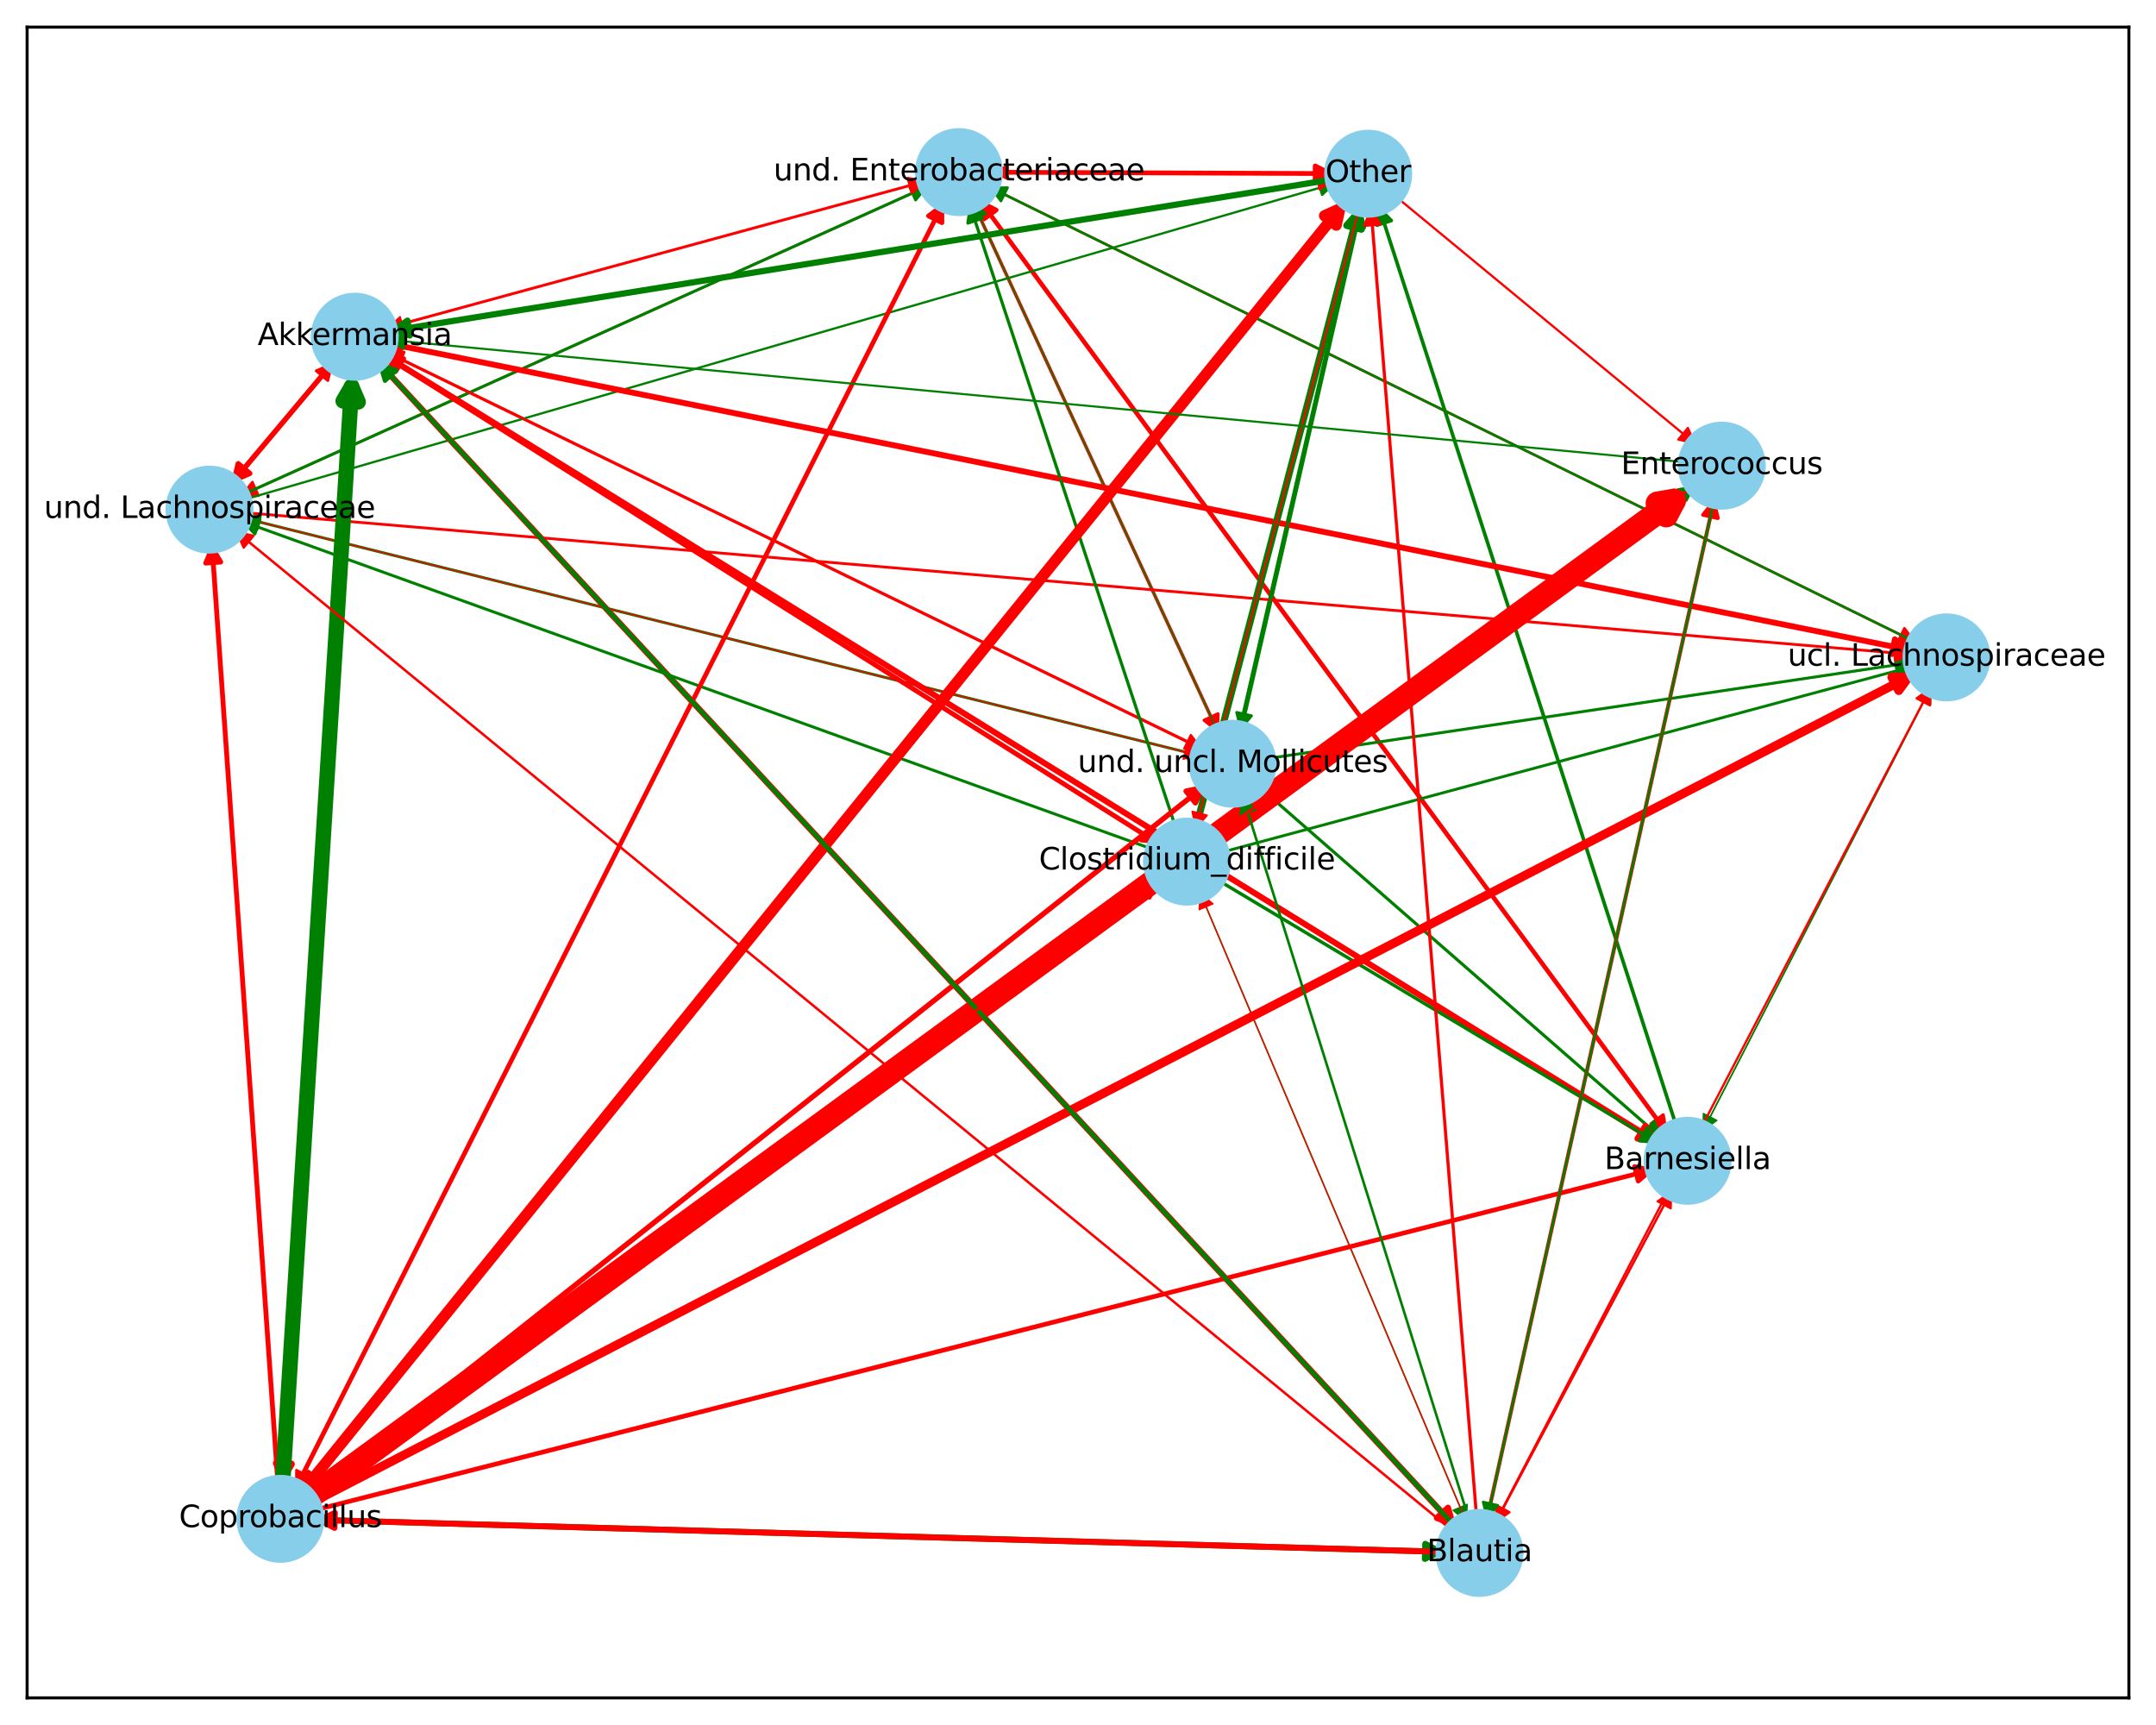 <?xml version="1.0" encoding="utf-8" standalone="no"?>
<!DOCTYPE svg PUBLIC "-//W3C//DTD SVG 1.1//EN"
  "http://www.w3.org/Graphics/SVG/1.1/DTD/svg11.dtd">
<svg xmlns:xlink="http://www.w3.org/1999/xlink" width="572.4pt" height="457.92pt" viewBox="0 0 572.4 457.92" xmlns="http://www.w3.org/2000/svg" version="1.1">
 <defs>
  <style type="text/css">*{stroke-linejoin: round; stroke-linecap: butt}</style>
 </defs>
 <g id="figure_1">
  <g id="patch_1">
   <path d="M 0 457.92 
L 572.4 457.92 
L 572.4 0 
L 0 0 
z
" style="fill: #ffffff"/>
  </g>
  <g id="axes_1">
   <g id="patch_2">
    <path d="M 7.2 450.72 
L 565.2 450.72 
L 565.2 7.2 
L 7.2 7.2 
z
" style="fill: #ffffff"/>
   </g>
   <g id="patch_3">
    <path d="M 442.897 301.171 
Q 351.318 176.916 260.528 53.731 
" clip-path="url(#pc7bdd20692)" style="fill: none; stroke: #ff0000; stroke-width: 1.188; stroke-linecap: round"/>
    <path d="M 261.291 58.137 
L 260.528 53.731 
L 264.511 55.764 
z
" clip-path="url(#pc7bdd20692)" style="fill: #ff0000; stroke: #ff0000; stroke-width: 1.188; stroke-linecap: round"/>
   </g>
   <g id="patch_4">
    <path d="M 443.974 315.796 
Q 420.409 360.19 397.142 404.024 
" clip-path="url(#pc7bdd20692)" style="fill: none; stroke: #ff0000; stroke-width: 0.567; stroke-linecap: round"/>
    <path d="M 400.784 401.428 
L 397.142 404.024 
L 397.251 399.553 
z
" clip-path="url(#pc7bdd20692)" style="fill: #ff0000; stroke: #ff0000; stroke-width: 0.567; stroke-linecap: round"/>
   </g>
   <g id="patch_5">
    <path d="M 441.508 302.447 
Q 387.648 255.442 334.249 208.839 
" clip-path="url(#pc7bdd20692)" style="fill: none; stroke: #ff0000; stroke-width: 0.548; stroke-linecap: round"/>
    <path d="M 335.947 212.976 
L 334.249 208.839 
L 338.577 209.962 
z
" clip-path="url(#pc7bdd20692)" style="fill: #ff0000; stroke: #ff0000; stroke-width: 0.548; stroke-linecap: round"/>
   </g>
   <g id="patch_6">
    <path d="M 440.668 303.589 
Q 271.107 198.765 102.032 94.241 
" clip-path="url(#pc7bdd20692)" style="fill: none; stroke: #ff0000; stroke-width: 0.511; stroke-linecap: round"/>
    <path d="M 104.382 98.046 
L 102.032 94.241 
L 106.486 94.644 
z
" clip-path="url(#pc7bdd20692)" style="fill: #ff0000; stroke: #ff0000; stroke-width: 0.511; stroke-linecap: round"/>
   </g>
   <g id="patch_7">
    <path d="M 451.998 300.44 
Q 482.408 241.322 512.63 182.571 
" clip-path="url(#pc7bdd20692)" style="fill: none; stroke: #008000; stroke-width: 0.369; stroke-linecap: round"/>
    <path d="M 509.022 185.213 
L 512.63 182.571 
L 512.579 187.043 
z
" clip-path="url(#pc7bdd20692)" style="fill: #008000; stroke: #008000; stroke-width: 0.369; stroke-linecap: round"/>
   </g>
   <g id="patch_8">
    <path d="M 445.369 299.903 
Q 405.637 177.127 366.233 55.362 
" clip-path="url(#pc7bdd20692)" style="fill: none; stroke: #008000; stroke-width: 0.95; stroke-linecap: round"/>
    <path d="M 365.562 59.783 
L 366.233 55.362 
L 369.367 58.552 
z
" clip-path="url(#pc7bdd20692)" style="fill: #008000; stroke: #008000; stroke-width: 0.95; stroke-linecap: round"/>
   </g>
   <g id="patch_9">
    <path d="M 259.738 52.66 
Q 351.317 176.914 442.314 300.381 
" clip-path="url(#pc7bdd20692)" style="fill: none; stroke: #ff0000; stroke-width: 0.876; stroke-linecap: round"/>
    <path d="M 441.551 295.975 
L 442.314 300.381 
L 438.331 298.348 
z
" clip-path="url(#pc7bdd20692)" style="fill: #ff0000; stroke: #ff0000; stroke-width: 0.876; stroke-linecap: round"/>
   </g>
   <g id="patch_10">
    <path d="M 258.235 53.545 
Q 290.931 124.214 323.213 193.987 
" clip-path="url(#pc7bdd20692)" style="fill: none; stroke: #ff0000; stroke-width: 0.882; stroke-linecap: round"/>
    <path d="M 323.348 189.517 
L 323.213 193.987 
L 319.718 191.197 
z
" clip-path="url(#pc7bdd20692)" style="fill: #ff0000; stroke: #ff0000; stroke-width: 0.882; stroke-linecap: round"/>
   </g>
   <g id="patch_11">
    <path d="M 246.703 49.243 
Q 155.111 90.487 64.185 131.431 
" clip-path="url(#pc7bdd20692)" style="fill: none; stroke: #ff0000; stroke-width: 0.653; stroke-linecap: round"/>
    <path d="M 68.654 131.613 
L 64.185 131.431 
L 67.012 127.965 
z
" clip-path="url(#pc7bdd20692)" style="fill: #ff0000; stroke: #ff0000; stroke-width: 0.653; stroke-linecap: round"/>
   </g>
   <g id="patch_12">
    <path d="M 246.245 47.963 
Q 174.391 67.536 102.903 87.01 
" clip-path="url(#pc7bdd20692)" style="fill: none; stroke: #ff0000; stroke-width: 0.34; stroke-linecap: round"/>
    <path d="M 107.288 87.888 
L 102.903 87.01 
L 106.237 84.029 
z
" clip-path="url(#pc7bdd20692)" style="fill: #ff0000; stroke: #ff0000; stroke-width: 0.34; stroke-linecap: round"/>
   </g>
   <g id="patch_13">
    <path d="M 262.373 49.506 
Q 385.688 110.096 508.314 170.347 
" clip-path="url(#pc7bdd20692)" style="fill: none; stroke: #ff0000; stroke-width: 0.686; stroke-linecap: round"/>
    <path d="M 505.606 166.788 
L 508.314 170.347 
L 503.842 170.378 
z
" clip-path="url(#pc7bdd20692)" style="fill: #ff0000; stroke: #ff0000; stroke-width: 0.686; stroke-linecap: round"/>
   </g>
   <g id="patch_14">
    <path d="M 250.703 53.42 
Q 164.525 224.436 78.697 394.756 
" clip-path="url(#pc7bdd20692)" style="fill: none; stroke: #ff0000; stroke-width: 0.697; stroke-linecap: round"/>
    <path d="M 82.283 392.084 
L 78.697 394.756 
L 78.711 390.284 
z
" clip-path="url(#pc7bdd20692)" style="fill: #ff0000; stroke: #ff0000; stroke-width: 0.697; stroke-linecap: round"/>
   </g>
   <g id="patch_15">
    <path d="M 263.263 45.721 
Q 308.921 45.901 353.171 46.075 
" clip-path="url(#pc7bdd20692)" style="fill: none; stroke: #ff0000; stroke-width: 1.259; stroke-linecap: round"/>
    <path d="M 349.179 44.059 
L 353.171 46.075 
L 349.163 48.059 
z
" clip-path="url(#pc7bdd20692)" style="fill: #ff0000; stroke: #ff0000; stroke-width: 1.259; stroke-linecap: round"/>
   </g>
   <g id="patch_16">
    <path d="M 323.629 194.885 
Q 290.933 124.217 258.419 53.943 
" clip-path="url(#pc7bdd20692)" style="fill: none; stroke: #008000; stroke-width: 0.389; stroke-linecap: round"/>
    <path d="M 258.284 58.414 
L 258.419 53.943 
L 261.914 56.734 
z
" clip-path="url(#pc7bdd20692)" style="fill: #008000; stroke: #008000; stroke-width: 0.389; stroke-linecap: round"/>
   </g>
   <g id="patch_17">
    <path d="M 333.791 208.44 
Q 387.652 255.445 440.822 301.848 
" clip-path="url(#pc7bdd20692)" style="fill: none; stroke: #008000; stroke-width: 0.819; stroke-linecap: round"/>
    <path d="M 439.123 297.711 
L 440.822 301.848 
L 436.493 300.725 
z
" clip-path="url(#pc7bdd20692)" style="fill: #008000; stroke: #008000; stroke-width: 0.819; stroke-linecap: round"/>
   </g>
   <g id="patch_18">
    <path d="M 318.862 200.657 
Q 191.445 169.016 64.847 137.579 
" clip-path="url(#pc7bdd20692)" style="fill: none; stroke: #008000; stroke-width: 0.755; stroke-linecap: round"/>
    <path d="M 68.247 140.484 
L 64.847 137.579 
L 69.211 136.602 
z
" clip-path="url(#pc7bdd20692)" style="fill: #008000; stroke: #008000; stroke-width: 0.755; stroke-linecap: round"/>
   </g>
   <g id="patch_19">
    <path d="M 319.479 198.957 
Q 210.722 146.065 102.781 93.57 
" clip-path="url(#pc7bdd20692)" style="fill: none; stroke: #ff0000; stroke-width: 0.811; stroke-linecap: round"/>
    <path d="M 105.503 97.118 
L 102.781 93.57 
L 107.253 93.521 
z
" clip-path="url(#pc7bdd20692)" style="fill: #ff0000; stroke: #ff0000; stroke-width: 0.811; stroke-linecap: round"/>
   </g>
   <g id="patch_20">
    <path d="M 335.832 201.467 
Q 422.022 188.625 507.364 175.909 
" clip-path="url(#pc7bdd20692)" style="fill: none; stroke: #008000; stroke-width: 0.766; stroke-linecap: round"/>
    <path d="M 503.113 174.52 
L 507.364 175.909 
L 503.703 178.476 
z
" clip-path="url(#pc7bdd20692)" style="fill: #008000; stroke: #008000; stroke-width: 0.766; stroke-linecap: round"/>
   </g>
   <g id="patch_21">
    <path d="M 320.479 208.124 
Q 200.855 302.967 81.646 397.481 
" clip-path="url(#pc7bdd20692)" style="fill: none; stroke: #008000; stroke-width: 0.474; stroke-linecap: round"/>
    <path d="M 86.023 396.563 
L 81.646 397.481 
L 83.538 393.429 
z
" clip-path="url(#pc7bdd20692)" style="fill: #008000; stroke: #008000; stroke-width: 0.474; stroke-linecap: round"/>
   </g>
   <g id="patch_22">
    <path d="M 329.202 194.307 
Q 345.251 124.432 360.974 55.982 
" clip-path="url(#pc7bdd20692)" style="fill: none; stroke: #008000; stroke-width: 1.307; stroke-linecap: round"/>
    <path d="M 358.129 59.433 
L 360.974 55.982 
L 362.028 60.328 
z
" clip-path="url(#pc7bdd20692)" style="fill: #008000; stroke: #008000; stroke-width: 1.307; stroke-linecap: round"/>
   </g>
   <g id="patch_23">
    <path d="M 63.519 131.732 
Q 155.11 90.488 245.91 49.6 
" clip-path="url(#pc7bdd20692)" style="fill: none; stroke: #008000; stroke-width: 0.776; stroke-linecap: round"/>
    <path d="M 241.442 49.419 
L 245.91 49.6 
L 243.084 53.066 
z
" clip-path="url(#pc7bdd20692)" style="fill: #008000; stroke: #008000; stroke-width: 0.776; stroke-linecap: round"/>
   </g>
   <g id="patch_24">
    <path d="M 64.023 137.374 
Q 191.44 169.015 318.473 200.56 
" clip-path="url(#pc7bdd20692)" style="fill: none; stroke: #ff0000; stroke-width: 0.354; stroke-linecap: round"/>
    <path d="M 315.073 197.655 
L 318.473 200.56 
L 314.109 201.537 
z
" clip-path="url(#pc7bdd20692)" style="fill: #ff0000; stroke: #ff0000; stroke-width: 0.354; stroke-linecap: round"/>
   </g>
   <g id="patch_25">
    <path d="M 61.192 128.656 
Q 74.9 112.338 88.066 96.664 
" clip-path="url(#pc7bdd20692)" style="fill: none; stroke: #ff0000; stroke-width: 0.754; stroke-linecap: round"/>
    <path d="M 83.961 98.44 
L 88.066 96.664 
L 87.024 101.013 
z
" clip-path="url(#pc7bdd20692)" style="fill: #ff0000; stroke: #ff0000; stroke-width: 0.754; stroke-linecap: round"/>
   </g>
   <g id="patch_26">
    <path d="M 64.252 136.022 
Q 286.201 154.897 507.339 173.703 
" clip-path="url(#pc7bdd20692)" style="fill: none; stroke: #ff0000; stroke-width: 0.729; stroke-linecap: round"/>
    <path d="M 503.523 171.371 
L 507.339 173.703 
L 503.184 175.357 
z
" clip-path="url(#pc7bdd20692)" style="fill: #ff0000; stroke: #ff0000; stroke-width: 0.729; stroke-linecap: round"/>
   </g>
   <g id="patch_27">
    <path d="M 63.944 132.875 
Q 209.434 90.7 354.287 48.71 
" clip-path="url(#pc7bdd20692)" style="fill: none; stroke: #008000; stroke-width: 0.593; stroke-linecap: round"/>
    <path d="M 349.889 47.902 
L 354.287 48.71 
L 351.002 51.744 
z
" clip-path="url(#pc7bdd20692)" style="fill: #008000; stroke: #008000; stroke-width: 0.593; stroke-linecap: round"/>
   </g>
   <g id="patch_28">
    <path d="M 102.533 87.111 
Q 174.387 67.537 245.437 48.183 
" clip-path="url(#pc7bdd20692)" style="fill: none; stroke: #ff0000; stroke-width: 0.746; stroke-linecap: round"/>
    <path d="M 241.052 47.305 
L 245.437 48.183 
L 242.103 51.164 
z
" clip-path="url(#pc7bdd20692)" style="fill: #ff0000; stroke: #ff0000; stroke-width: 0.746; stroke-linecap: round"/>
   </g>
   <g id="patch_29">
    <path d="M 100.059 95.744 
Q 243.482 250.809 385.672 404.542 
" clip-path="url(#pc7bdd20692)" style="fill: none; stroke: #ff0000; stroke-width: 1.624; stroke-linecap: round"/>
    <path d="M 384.424 400.248 
L 385.672 404.542 
L 381.487 402.964 
z
" clip-path="url(#pc7bdd20692)" style="fill: #ff0000; stroke: #ff0000; stroke-width: 1.624; stroke-linecap: round"/>
   </g>
   <g id="patch_30">
    <path d="M 101.546 93.941 
Q 271.107 198.765 439.174 302.666 
" clip-path="url(#pc7bdd20692)" style="fill: none; stroke: #ff0000; stroke-width: 1.571; stroke-linecap: round"/>
    <path d="M 436.824 298.861 
L 439.174 302.666 
L 434.72 302.263 
z
" clip-path="url(#pc7bdd20692)" style="fill: #ff0000; stroke: #ff0000; stroke-width: 1.571; stroke-linecap: round"/>
   </g>
   <g id="patch_31">
    <path d="M 101.964 93.173 
Q 210.721 146.065 318.877 198.665 
" clip-path="url(#pc7bdd20692)" style="fill: none; stroke: #ff0000; stroke-width: 0.597; stroke-linecap: round"/>
    <path d="M 316.155 195.117 
L 318.877 198.665 
L 314.406 198.714 
z
" clip-path="url(#pc7bdd20692)" style="fill: #ff0000; stroke: #ff0000; stroke-width: 0.597; stroke-linecap: round"/>
   </g>
   <g id="patch_32">
    <path d="M 88.608 96.018 
Q 74.9 112.337 62.203 127.453 
" clip-path="url(#pc7bdd20692)" style="fill: none; stroke: #ff0000; stroke-width: 1.405; stroke-linecap: round"/>
    <path d="M 66.307 125.676 
L 62.203 127.453 
L 63.244 123.104 
z
" clip-path="url(#pc7bdd20692)" style="fill: #ff0000; stroke: #ff0000; stroke-width: 1.405; stroke-linecap: round"/>
   </g>
   <g id="patch_33">
    <path d="M 101.505 94.007 
Q 204.656 159.056 307.24 223.748 
" clip-path="url(#pc7bdd20692)" style="fill: none; stroke: #ff0000; stroke-width: 0.599; stroke-linecap: round"/>
    <path d="M 304.924 219.923 
L 307.24 223.748 
L 302.79 223.306 
z
" clip-path="url(#pc7bdd20692)" style="fill: #ff0000; stroke: #ff0000; stroke-width: 0.599; stroke-linecap: round"/>
   </g>
   <g id="patch_34">
    <path d="M 102.668 91.096 
Q 305.479 131.946 506.596 172.455 
" clip-path="url(#pc7bdd20692)" style="fill: none; stroke: #ff0000; stroke-width: 1.545; stroke-linecap: round"/>
    <path d="M 503.07 169.705 
L 506.596 172.455 
L 502.28 173.626 
z
" clip-path="url(#pc7bdd20692)" style="fill: #ff0000; stroke: #ff0000; stroke-width: 1.545; stroke-linecap: round"/>
   </g>
   <g id="patch_35">
    <path d="M 93.635 98.029 
Q 84.313 246.286 75.119 392.51 
" clip-path="url(#pc7bdd20692)" style="fill: none; stroke: #ff0000; stroke-width: 1.821; stroke-linecap: round"/>
    <path d="M 77.366 388.643 
L 75.119 392.51 
L 73.374 388.392 
z
" clip-path="url(#pc7bdd20692)" style="fill: #ff0000; stroke: #ff0000; stroke-width: 1.821; stroke-linecap: round"/>
   </g>
   <g id="patch_36">
    <path d="M 102.731 88.011 
Q 228.71 67.75 353.968 47.606 
" clip-path="url(#pc7bdd20692)" style="fill: none; stroke: #ff0000; stroke-width: 0.654; stroke-linecap: round"/>
    <path d="M 349.701 46.266 
L 353.968 47.606 
L 350.336 50.215 
z
" clip-path="url(#pc7bdd20692)" style="fill: #ff0000; stroke: #ff0000; stroke-width: 0.654; stroke-linecap: round"/>
   </g>
   <g id="patch_37">
    <path d="M 312.413 220.505 
Q 284.866 137.208 257.612 54.795 
" clip-path="url(#pc7bdd20692)" style="fill: none; stroke: #008000; stroke-width: 0.833; stroke-linecap: round"/>
    <path d="M 256.969 59.221 
L 257.612 54.795 
L 260.766 57.965 
z
" clip-path="url(#pc7bdd20692)" style="fill: #008000; stroke: #008000; stroke-width: 0.833; stroke-linecap: round"/>
   </g>
   <g id="patch_38">
    <path d="M 318.507 236.702 
Q 353.959 320.481 389.231 403.835 
" clip-path="url(#pc7bdd20692)" style="fill: none; stroke: #008000; stroke-width: 0.412; stroke-linecap: round"/>
    <path d="M 389.514 399.371 
L 389.231 403.835 
L 385.83 400.93 
z
" clip-path="url(#pc7bdd20692)" style="fill: #008000; stroke: #008000; stroke-width: 0.412; stroke-linecap: round"/>
   </g>
   <g id="patch_39">
    <path d="M 322.566 233.167 
Q 381.584 268.435 439.748 303.191 
" clip-path="url(#pc7bdd20692)" style="fill: none; stroke: #008000; stroke-width: 0.892; stroke-linecap: round"/>
    <path d="M 437.34 299.422 
L 439.748 303.191 
L 435.288 302.856 
z
" clip-path="url(#pc7bdd20692)" style="fill: #008000; stroke: #008000; stroke-width: 0.892; stroke-linecap: round"/>
   </g>
   <g id="patch_40">
    <path d="M 306.986 225.792 
Q 185.379 182.007 64.59 138.517 
" clip-path="url(#pc7bdd20692)" style="fill: none; stroke: #008000; stroke-width: 0.778; stroke-linecap: round"/>
    <path d="M 67.676 141.754 
L 64.59 138.517 
L 69.031 137.99 
z
" clip-path="url(#pc7bdd20692)" style="fill: #008000; stroke: #008000; stroke-width: 0.778; stroke-linecap: round"/>
   </g>
   <g id="patch_41">
    <path d="M 307.805 224.104 
Q 204.654 159.055 102.711 94.767 
" clip-path="url(#pc7bdd20692)" style="fill: none; stroke: #ff0000; stroke-width: 1.277; stroke-linecap: round"/>
    <path d="M 105.027 98.592 
L 102.711 94.767 
L 107.161 95.209 
z
" clip-path="url(#pc7bdd20692)" style="fill: #ff0000; stroke: #ff0000; stroke-width: 1.277; stroke-linecap: round"/>
   </g>
   <g id="patch_42">
    <path d="M 323.497 226.475 
Q 415.957 201.615 507.6 176.974 
" clip-path="url(#pc7bdd20692)" style="fill: none; stroke: #008000; stroke-width: 0.757; stroke-linecap: round"/>
    <path d="M 503.218 176.081 
L 507.6 176.974 
L 504.257 179.944 
z
" clip-path="url(#pc7bdd20692)" style="fill: #008000; stroke: #008000; stroke-width: 0.757; stroke-linecap: round"/>
   </g>
   <g id="patch_43">
    <path d="M 308.12 233.807 
Q 194.791 315.956 82.627 397.26 
" clip-path="url(#pc7bdd20692)" style="fill: none; stroke: #008000; stroke-width: 1.288; stroke-linecap: round"/>
    <path d="M 87.039 396.532 
L 82.627 397.26 
L 84.692 393.293 
z
" clip-path="url(#pc7bdd20692)" style="fill: #008000; stroke: #008000; stroke-width: 1.288; stroke-linecap: round"/>
   </g>
   <g id="patch_44">
    <path d="M 322.092 223.572 
Q 386.123 176.172 449.807 129.029 
" clip-path="url(#pc7bdd20692)" style="fill: none; stroke: #008000; stroke-width: 0.385; stroke-linecap: round"/>
    <path d="M 445.402 129.801 
L 449.807 129.029 
L 447.782 133.016 
z
" clip-path="url(#pc7bdd20692)" style="fill: #008000; stroke: #008000; stroke-width: 0.385; stroke-linecap: round"/>
   </g>
   <g id="patch_45">
    <path d="M 317.337 220.351 
Q 339.186 137.419 360.507 56.491 
" clip-path="url(#pc7bdd20692)" style="fill: none; stroke: #008000; stroke-width: 1.854; stroke-linecap: round"/>
    <path d="M 357.554 59.849 
L 360.507 56.491 
L 361.422 60.868 
z
" clip-path="url(#pc7bdd20692)" style="fill: #008000; stroke: #008000; stroke-width: 1.854; stroke-linecap: round"/>
   </g>
   <g id="patch_46">
    <path d="M 509.005 170.687 
Q 385.69 110.097 263.043 49.836 
" clip-path="url(#pc7bdd20692)" style="fill: none; stroke: #008000; stroke-width: 0.666; stroke-linecap: round"/>
    <path d="M 265.751 53.395 
L 263.043 49.836 
L 267.515 49.805 
z
" clip-path="url(#pc7bdd20692)" style="fill: #008000; stroke: #008000; stroke-width: 0.666; stroke-linecap: round"/>
   </g>
   <g id="patch_47">
    <path d="M 512.816 182.21 
Q 482.405 241.328 452.189 300.069 
" clip-path="url(#pc7bdd20692)" style="fill: none; stroke: #008000; stroke-width: 0.379; stroke-linecap: round"/>
    <path d="M 455.797 297.427 
L 452.189 300.069 
L 452.24 295.597 
z
" clip-path="url(#pc7bdd20692)" style="fill: #008000; stroke: #008000; stroke-width: 0.379; stroke-linecap: round"/>
   </g>
   <g id="patch_48">
    <path d="M 508.289 172.796 
Q 305.479 131.946 103.076 91.179 
" clip-path="url(#pc7bdd20692)" style="fill: none; stroke: #ff0000; stroke-width: 0.372; stroke-linecap: round"/>
    <path d="M 106.603 93.929 
L 103.076 91.179 
L 107.392 90.008 
z
" clip-path="url(#pc7bdd20692)" style="fill: #ff0000; stroke: #ff0000; stroke-width: 0.372; stroke-linecap: round"/>
   </g>
   <g id="patch_49">
    <path d="M 78.344 395.456 
Q 164.523 224.44 250.083 54.649 
" clip-path="url(#pc7bdd20692)" style="fill: none; stroke: #ff0000; stroke-width: 1.228; stroke-linecap: round"/>
    <path d="M 246.497 57.322 
L 250.083 54.649 
L 250.069 59.122 
z
" clip-path="url(#pc7bdd20692)" style="fill: #ff0000; stroke: #ff0000; stroke-width: 1.228; stroke-linecap: round"/>
   </g>
   <g id="patch_50">
    <path d="M 83.108 403.435 
Q 233.616 407.711 382.34 411.936 
" clip-path="url(#pc7bdd20692)" style="fill: none; stroke: #008000; stroke-width: 1.596; stroke-linecap: round"/>
    <path d="M 378.398 409.823 
L 382.34 411.936 
L 378.285 413.822 
z
" clip-path="url(#pc7bdd20692)" style="fill: #008000; stroke: #008000; stroke-width: 1.596; stroke-linecap: round"/>
   </g>
   <g id="patch_51">
    <path d="M 82.842 401.053 
Q 261.241 355.666 438.316 310.616 
" clip-path="url(#pc7bdd20692)" style="fill: none; stroke: #ff0000; stroke-width: 1.222; stroke-linecap: round"/>
    <path d="M 433.947 309.664 
L 438.316 310.616 
L 434.933 313.541 
z
" clip-path="url(#pc7bdd20692)" style="fill: #ff0000; stroke: #ff0000; stroke-width: 1.222; stroke-linecap: round"/>
   </g>
   <g id="patch_52">
    <path d="M 81.233 397.809 
Q 200.857 302.965 319.26 209.09 
" clip-path="url(#pc7bdd20692)" style="fill: none; stroke: #ff0000; stroke-width: 1.393; stroke-linecap: round"/>
    <path d="M 314.883 210.008 
L 319.26 209.09 
L 317.368 213.142 
z
" clip-path="url(#pc7bdd20692)" style="fill: #ff0000; stroke: #ff0000; stroke-width: 1.393; stroke-linecap: round"/>
   </g>
   <g id="patch_53">
    <path d="M 73.841 394.551 
Q 65.035 269.237 56.329 145.354 
" clip-path="url(#pc7bdd20692)" style="fill: none; stroke: #ff0000; stroke-width: 1.282; stroke-linecap: round"/>
    <path d="M 54.614 149.484 
L 56.329 145.354 
L 58.604 149.204 
z
" clip-path="url(#pc7bdd20692)" style="fill: #ff0000; stroke: #ff0000; stroke-width: 1.282; stroke-linecap: round"/>
   </g>
   <g id="patch_54">
    <path d="M 74.991 394.546 
Q 84.313 246.29 93.349 102.581 
" clip-path="url(#pc7bdd20692)" style="fill: none; stroke: #008000; stroke-width: 4.076; stroke-linecap: round"/>
    <path d="M 91.102 106.448 
L 93.349 102.581 
L 95.094 106.699 
z
" clip-path="url(#pc7bdd20692)" style="fill: #008000; stroke: #008000; stroke-width: 4.076; stroke-linecap: round"/>
   </g>
   <g id="patch_55">
    <path d="M 81.459 398.107 
Q 194.788 315.958 307.294 234.405 
" clip-path="url(#pc7bdd20692)" style="fill: none; stroke: #ff0000; stroke-width: 0.91; stroke-linecap: round"/>
    <path d="M 302.882 235.134 
L 307.294 234.405 
L 305.229 238.372 
z
" clip-path="url(#pc7bdd20692)" style="fill: #ff0000; stroke: #ff0000; stroke-width: 0.91; stroke-linecap: round"/>
   </g>
   <g id="patch_56">
    <path d="M 82.139 399.212 
Q 295.614 288.847 506.74 179.696 
" clip-path="url(#pc7bdd20692)" style="fill: none; stroke: #ff0000; stroke-width: 2.364; stroke-linecap: round"/>
    <path d="M 502.269 179.756 
L 506.74 179.696 
L 504.106 183.309 
z
" clip-path="url(#pc7bdd20692)" style="fill: #ff0000; stroke: #ff0000; stroke-width: 2.364; stroke-linecap: round"/>
   </g>
   <g id="patch_57">
    <path d="M 81.44 398.08 
Q 265.782 263.403 444.45 132.871 
" clip-path="url(#pc7bdd20692)" style="fill: none; stroke: #ff0000; stroke-width: 6.285; stroke-linecap: round"/>
    <path d="M 440.041 133.616 
L 444.45 132.871 
L 442.4 136.846 
z
" clip-path="url(#pc7bdd20692)" style="fill: #ff0000; stroke: #ff0000; stroke-width: 6.285; stroke-linecap: round"/>
   </g>
   <g id="patch_58">
    <path d="M 79.892 396.457 
Q 218.843 224.652 355.718 55.415 
" clip-path="url(#pc7bdd20692)" style="fill: none; stroke: #ff0000; stroke-width: 2.953; stroke-linecap: round"/>
    <path d="M 351.648 57.267 
L 355.718 55.415 
L 354.758 59.783 
z
" clip-path="url(#pc7bdd20692)" style="fill: #ff0000; stroke: #ff0000; stroke-width: 2.953; stroke-linecap: round"/>
   </g>
   <g id="patch_59">
    <path d="M 354.577 46.08 
Q 308.919 45.901 263.662 45.723 
" clip-path="url(#pc7bdd20692)" style="fill: none; stroke: #ff0000; stroke-width: 0.358; stroke-linecap: round"/>
    <path d="M 267.654 47.739 
L 263.662 45.723 
L 267.67 43.739 
z
" clip-path="url(#pc7bdd20692)" style="fill: #ff0000; stroke: #ff0000; stroke-width: 0.358; stroke-linecap: round"/>
   </g>
   <g id="patch_60">
    <path d="M 361.302 54.551 
Q 345.253 124.426 329.395 193.468 
" clip-path="url(#pc7bdd20692)" style="fill: none; stroke: #008000; stroke-width: 0.763; stroke-linecap: round"/>
    <path d="M 332.239 190.017 
L 329.395 193.468 
L 328.341 189.122 
z
" clip-path="url(#pc7bdd20692)" style="fill: #008000; stroke: #008000; stroke-width: 0.763; stroke-linecap: round"/>
   </g>
   <g id="patch_61">
    <path d="M 354.688 47.49 
Q 228.709 67.751 104.54 87.72 
" clip-path="url(#pc7bdd20692)" style="fill: none; stroke: #008000; stroke-width: 1.641; stroke-linecap: round"/>
    <path d="M 108.807 89.06 
L 104.54 87.72 
L 108.172 85.11 
z
" clip-path="url(#pc7bdd20692)" style="fill: #008000; stroke: #008000; stroke-width: 1.641; stroke-linecap: round"/>
   </g>
   <g id="patch_62">
    <path d="M 361.034 54.488 
Q 339.186 137.42 317.479 219.813 
" clip-path="url(#pc7bdd20692)" style="fill: none; stroke: #ff0000; stroke-width: 0.499; stroke-linecap: round"/>
    <path d="M 320.432 216.455 
L 317.479 219.813 
L 316.564 215.436 
z
" clip-path="url(#pc7bdd20692)" style="fill: #ff0000; stroke: #ff0000; stroke-width: 0.499; stroke-linecap: round"/>
   </g>
   <g id="patch_63">
    <path d="M 357.796 52.846 
Q 218.845 224.651 80.873 395.244 
" clip-path="url(#pc7bdd20692)" style="fill: none; stroke: #ff0000; stroke-width: 1.394; stroke-linecap: round"/>
    <path d="M 84.944 393.391 
L 80.873 395.244 
L 81.834 390.876 
z
" clip-path="url(#pc7bdd20692)" style="fill: #ff0000; stroke: #ff0000; stroke-width: 1.394; stroke-linecap: round"/>
   </g>
   <g id="patch_64">
    <path d="M 369.918 51.628 
Q 410.178 84.867 449.926 117.684 
" clip-path="url(#pc7bdd20692)" style="fill: none; stroke: #ff0000; stroke-width: 0.594; stroke-linecap: round"/>
    <path d="M 448.115 113.595 
L 449.926 117.684 
L 445.568 116.68 
z
" clip-path="url(#pc7bdd20692)" style="fill: #ff0000; stroke: #ff0000; stroke-width: 0.594; stroke-linecap: round"/>
   </g>
   <g id="patch_65">
    <path d="M 396.847 404.58 
Q 420.411 360.186 443.693 316.324 
" clip-path="url(#pc7bdd20692)" style="fill: none; stroke: #ff0000; stroke-width: 0.538; stroke-linecap: round"/>
    <path d="M 440.051 318.919 
L 443.693 316.324 
L 443.585 320.794 
z
" clip-path="url(#pc7bdd20692)" style="fill: #ff0000; stroke: #ff0000; stroke-width: 0.538; stroke-linecap: round"/>
   </g>
   <g id="patch_66">
    <path d="M 390.2 403.97 
Q 360.024 307.488 330.077 211.736 
" clip-path="url(#pc7bdd20692)" style="fill: none; stroke: #008000; stroke-width: 0.684; stroke-linecap: round"/>
    <path d="M 329.362 216.151 
L 330.077 211.736 
L 333.18 214.957 
z
" clip-path="url(#pc7bdd20692)" style="fill: #008000; stroke: #008000; stroke-width: 0.684; stroke-linecap: round"/>
   </g>
   <g id="patch_67">
    <path d="M 386.094 406.737 
Q 224.205 273.762 62.887 141.255 
" clip-path="url(#pc7bdd20692)" style="fill: none; stroke: #ff0000; stroke-width: 0.661; stroke-linecap: round"/>
    <path d="M 64.708 145.34 
L 62.887 141.255 
L 67.247 142.249 
z
" clip-path="url(#pc7bdd20692)" style="fill: #ff0000; stroke: #ff0000; stroke-width: 0.661; stroke-linecap: round"/>
   </g>
   <g id="patch_68">
    <path d="M 386.905 405.875 
Q 243.482 250.81 100.976 96.735 
" clip-path="url(#pc7bdd20692)" style="fill: none; stroke: #008000; stroke-width: 1.207; stroke-linecap: round"/>
    <path d="M 102.223 101.03 
L 100.976 96.735 
L 105.16 98.314 
z
" clip-path="url(#pc7bdd20692)" style="fill: #008000; stroke: #008000; stroke-width: 1.207; stroke-linecap: round"/>
   </g>
   <g id="patch_69">
    <path d="M 389.409 404.255 
Q 353.957 320.477 318.649 237.039 
" clip-path="url(#pc7bdd20692)" style="fill: none; stroke: #ff0000; stroke-width: 0.331; stroke-linecap: round"/>
    <path d="M 318.366 241.502 
L 318.649 237.039 
L 322.05 239.943 
z
" clip-path="url(#pc7bdd20692)" style="fill: #ff0000; stroke: #ff0000; stroke-width: 0.331; stroke-linecap: round"/>
   </g>
   <g id="patch_70">
    <path d="M 396.79 404.553 
Q 454.782 293.368 512.465 182.776 
" clip-path="url(#pc7bdd20692)" style="fill: none; stroke: #ff0000; stroke-width: 0.598; stroke-linecap: round"/>
    <path d="M 508.842 185.397 
L 512.465 182.776 
L 512.389 187.247 
z
" clip-path="url(#pc7bdd20692)" style="fill: #ff0000; stroke: #ff0000; stroke-width: 0.598; stroke-linecap: round"/>
   </g>
   <g id="patch_71">
    <path d="M 384.124 411.987 
Q 233.617 407.711 84.862 403.485 
" clip-path="url(#pc7bdd20692)" style="fill: none; stroke: #ff0000; stroke-width: 1.568; stroke-linecap: round"/>
    <path d="M 88.803 405.597 
L 84.862 403.485 
L 88.917 401.599 
z
" clip-path="url(#pc7bdd20692)" style="fill: #ff0000; stroke: #ff0000; stroke-width: 1.568; stroke-linecap: round"/>
   </g>
   <g id="patch_72">
    <path d="M 394.668 403.782 
Q 424.95 267.926 454.982 133.189 
" clip-path="url(#pc7bdd20692)" style="fill: none; stroke: #ff0000; stroke-width: 1.025; stroke-linecap: round"/>
    <path d="M 452.159 136.658 
L 454.982 133.189 
L 456.064 137.529 
z
" clip-path="url(#pc7bdd20692)" style="fill: #ff0000; stroke: #ff0000; stroke-width: 1.025; stroke-linecap: round"/>
   </g>
   <g id="patch_73">
    <path d="M 392.088 403.599 
Q 378.012 229.173 364.012 55.677 
" clip-path="url(#pc7bdd20692)" style="fill: none; stroke: #ff0000; stroke-width: 0.835; stroke-linecap: round"/>
    <path d="M 362.34 59.825 
L 364.012 55.677 
L 366.327 59.504 
z
" clip-path="url(#pc7bdd20692)" style="fill: #ff0000; stroke: #ff0000; stroke-width: 0.835; stroke-linecap: round"/>
   </g>
   <g id="patch_74">
    <path d="M 455.231 132.07 
Q 424.95 267.926 394.83 403.056 
" clip-path="url(#pc7bdd20692)" style="fill: none; stroke: #008000; stroke-width: 0.665; stroke-linecap: round"/>
    <path d="M 397.653 399.587 
L 394.83 403.056 
L 393.748 398.717 
z
" clip-path="url(#pc7bdd20692)" style="fill: #008000; stroke: #008000; stroke-width: 0.665; stroke-linecap: round"/>
   </g>
   <g id="patch_75">
    <path d="M 448.495 122.806 
Q 275.647 106.503 103.41 90.257 
" clip-path="url(#pc7bdd20692)" style="fill: none; stroke: #008000; stroke-width: 0.549; stroke-linecap: round"/>
    <path d="M 107.205 92.624 
L 103.41 90.257 
L 107.581 88.642 
z
" clip-path="url(#pc7bdd20692)" style="fill: #008000; stroke: #008000; stroke-width: 0.549; stroke-linecap: round"/>
   </g>
   <g id="patch_76">
    <path d="M 450.123 128.727 
Q 265.78 263.404 82.052 397.633 
" clip-path="url(#pc7bdd20692)" style="fill: none; stroke: #ff0000; stroke-width: 0.68; stroke-linecap: round"/>
    <path d="M 86.462 396.888 
L 82.052 397.633 
L 84.102 393.659 
z
" clip-path="url(#pc7bdd20692)" style="fill: #ff0000; stroke: #ff0000; stroke-width: 0.68; stroke-linecap: round"/>
   </g>
   <g id="matplotlib.axis_1">
    <g id="xtick_1"/>
    <g id="xtick_2"/>
    <g id="xtick_3"/>
    <g id="xtick_4"/>
    <g id="xtick_5"/>
    <g id="xtick_6"/>
    <g id="xtick_7"/>
    <g id="xtick_8"/>
   </g>
   <g id="matplotlib.axis_2">
    <g id="ytick_1"/>
    <g id="ytick_2"/>
    <g id="ytick_3"/>
    <g id="ytick_4"/>
    <g id="ytick_5"/>
    <g id="ytick_6"/>
    <g id="ytick_7"/>
    <g id="ytick_8"/>
   </g>
   <g id="PathCollection_1">
    <defs>
     <path id="m286efdc128" d="M 0 11.18 
C 2.965 11.18 5.809 10.002 7.906 7.906 
C 10.002 5.809 11.18 2.965 11.18 0 
C 11.18 -2.965 10.002 -5.809 7.906 -7.906 
C 5.809 -10.002 2.965 -11.18 0 -11.18 
C -2.965 -11.18 -5.809 -10.002 -7.906 -7.906 
C -10.002 -5.809 -11.18 -2.965 -11.18 0 
C -11.18 2.965 -10.002 5.809 -7.906 7.906 
C -5.809 10.002 -2.965 11.18 0 11.18 
z
" style="stroke: #87ceeb"/>
    </defs>
    <g clip-path="url(#pc7bdd20692)">
     <use xlink:href="#m286efdc128" x="448.035" y="308.144" style="fill: #87ceeb; stroke: #87ceeb"/>
     <use xlink:href="#m286efdc128" x="254.6" y="45.687" style="fill: #87ceeb; stroke: #87ceeb"/>
     <use xlink:href="#m286efdc128" x="327.264" y="202.744" style="fill: #87ceeb; stroke: #87ceeb"/>
     <use xlink:href="#m286efdc128" x="55.621" y="135.288" style="fill: #87ceeb; stroke: #87ceeb"/>
     <use xlink:href="#m286efdc128" x="94.179" y="89.387" style="fill: #87ceeb; stroke: #87ceeb"/>
     <use xlink:href="#m286efdc128" x="315.131" y="228.725" style="fill: #87ceeb; stroke: #87ceeb"/>
     <use xlink:href="#m286efdc128" x="516.779" y="174.506" style="fill: #87ceeb; stroke: #87ceeb"/>
     <use xlink:href="#m286efdc128" x="74.448" y="403.189" style="fill: #87ceeb; stroke: #87ceeb"/>
     <use xlink:href="#m286efdc128" x="363.24" y="46.114" style="fill: #87ceeb; stroke: #87ceeb"/>
     <use xlink:href="#m286efdc128" x="392.785" y="412.233" style="fill: #87ceeb; stroke: #87ceeb"/>
     <use xlink:href="#m286efdc128" x="457.115" y="123.619" style="fill: #87ceeb; stroke: #87ceeb"/>
    </g>
   </g>
   <g id="patch_77">
    <path d="M 7.2 450.72 
L 7.2 7.2 
" style="fill: none; stroke: #000000; stroke-width: 0.8; stroke-linejoin: miter; stroke-linecap: square"/>
   </g>
   <g id="patch_78">
    <path d="M 565.2 450.72 
L 565.2 7.2 
" style="fill: none; stroke: #000000; stroke-width: 0.8; stroke-linejoin: miter; stroke-linecap: square"/>
   </g>
   <g id="patch_79">
    <path d="M 7.2 450.72 
L 565.2 450.72 
" style="fill: none; stroke: #000000; stroke-width: 0.8; stroke-linejoin: miter; stroke-linecap: square"/>
   </g>
   <g id="patch_80">
    <path d="M 7.2 7.2 
L 565.2 7.2 
" style="fill: none; stroke: #000000; stroke-width: 0.8; stroke-linejoin: miter; stroke-linecap: square"/>
   </g>
   <g id="text_1">
    <g clip-path="url(#pc7bdd20692)">
     <!-- Barnesiella -->
     <g transform="translate(425.939 310.351) scale(0.08 -0.08)">
      <defs>
       <path id="DejaVuSans-42" d="M 1259 2228 
L 1259 519 
L 2272 519 
Q 2781 519 3026 730 
Q 3272 941 3272 1375 
Q 3272 1813 3026 2020 
Q 2781 2228 2272 2228 
L 1259 2228 
z
M 1259 4147 
L 1259 2741 
L 2194 2741 
Q 2656 2741 2882 2914 
Q 3109 3088 3109 3444 
Q 3109 3797 2882 3972 
Q 2656 4147 2194 4147 
L 1259 4147 
z
M 628 4666 
L 2241 4666 
Q 2963 4666 3353 4366 
Q 3744 4066 3744 3513 
Q 3744 3084 3544 2831 
Q 3344 2578 2956 2516 
Q 3422 2416 3680 2098 
Q 3938 1781 3938 1306 
Q 3938 681 3513 340 
Q 3088 0 2303 0 
L 628 0 
L 628 4666 
z
" transform="scale(0.016)"/>
       <path id="DejaVuSans-61" d="M 2194 1759 
Q 1497 1759 1228 1600 
Q 959 1441 959 1056 
Q 959 750 1161 570 
Q 1363 391 1709 391 
Q 2188 391 2477 730 
Q 2766 1069 2766 1631 
L 2766 1759 
L 2194 1759 
z
M 3341 1997 
L 3341 0 
L 2766 0 
L 2766 531 
Q 2569 213 2275 61 
Q 1981 -91 1556 -91 
Q 1019 -91 701 211 
Q 384 513 384 1019 
Q 384 1609 779 1909 
Q 1175 2209 1959 2209 
L 2766 2209 
L 2766 2266 
Q 2766 2663 2505 2880 
Q 2244 3097 1772 3097 
Q 1472 3097 1187 3025 
Q 903 2953 641 2809 
L 641 3341 
Q 956 3463 1253 3523 
Q 1550 3584 1831 3584 
Q 2591 3584 2966 3190 
Q 3341 2797 3341 1997 
z
" transform="scale(0.016)"/>
       <path id="DejaVuSans-72" d="M 2631 2963 
Q 2534 3019 2420 3045 
Q 2306 3072 2169 3072 
Q 1681 3072 1420 2755 
Q 1159 2438 1159 1844 
L 1159 0 
L 581 0 
L 581 3500 
L 1159 3500 
L 1159 2956 
Q 1341 3275 1631 3429 
Q 1922 3584 2338 3584 
Q 2397 3584 2469 3576 
Q 2541 3569 2628 3553 
L 2631 2963 
z
" transform="scale(0.016)"/>
       <path id="DejaVuSans-6e" d="M 3513 2113 
L 3513 0 
L 2938 0 
L 2938 2094 
Q 2938 2591 2744 2837 
Q 2550 3084 2163 3084 
Q 1697 3084 1428 2787 
Q 1159 2491 1159 1978 
L 1159 0 
L 581 0 
L 581 3500 
L 1159 3500 
L 1159 2956 
Q 1366 3272 1645 3428 
Q 1925 3584 2291 3584 
Q 2894 3584 3203 3211 
Q 3513 2838 3513 2113 
z
" transform="scale(0.016)"/>
       <path id="DejaVuSans-65" d="M 3597 1894 
L 3597 1613 
L 953 1613 
Q 991 1019 1311 708 
Q 1631 397 2203 397 
Q 2534 397 2845 478 
Q 3156 559 3463 722 
L 3463 178 
Q 3153 47 2828 -22 
Q 2503 -91 2169 -91 
Q 1331 -91 842 396 
Q 353 884 353 1716 
Q 353 2575 817 3079 
Q 1281 3584 2069 3584 
Q 2775 3584 3186 3129 
Q 3597 2675 3597 1894 
z
M 3022 2063 
Q 3016 2534 2758 2815 
Q 2500 3097 2075 3097 
Q 1594 3097 1305 2825 
Q 1016 2553 972 2059 
L 3022 2063 
z
" transform="scale(0.016)"/>
       <path id="DejaVuSans-73" d="M 2834 3397 
L 2834 2853 
Q 2591 2978 2328 3040 
Q 2066 3103 1784 3103 
Q 1356 3103 1142 2972 
Q 928 2841 928 2578 
Q 928 2378 1081 2264 
Q 1234 2150 1697 2047 
L 1894 2003 
Q 2506 1872 2764 1633 
Q 3022 1394 3022 966 
Q 3022 478 2636 193 
Q 2250 -91 1575 -91 
Q 1294 -91 989 -36 
Q 684 19 347 128 
L 347 722 
Q 666 556 975 473 
Q 1284 391 1588 391 
Q 1994 391 2212 530 
Q 2431 669 2431 922 
Q 2431 1156 2273 1281 
Q 2116 1406 1581 1522 
L 1381 1569 
Q 847 1681 609 1914 
Q 372 2147 372 2553 
Q 372 3047 722 3315 
Q 1072 3584 1716 3584 
Q 2034 3584 2315 3537 
Q 2597 3491 2834 3397 
z
" transform="scale(0.016)"/>
       <path id="DejaVuSans-69" d="M 603 3500 
L 1178 3500 
L 1178 0 
L 603 0 
L 603 3500 
z
M 603 4863 
L 1178 4863 
L 1178 4134 
L 603 4134 
L 603 4863 
z
" transform="scale(0.016)"/>
       <path id="DejaVuSans-6c" d="M 603 4863 
L 1178 4863 
L 1178 0 
L 603 0 
L 603 4863 
z
" transform="scale(0.016)"/>
      </defs>
      <use xlink:href="#DejaVuSans-42"/>
      <use xlink:href="#DejaVuSans-61" transform="translate(68.604 0)"/>
      <use xlink:href="#DejaVuSans-72" transform="translate(129.883 0)"/>
      <use xlink:href="#DejaVuSans-6e" transform="translate(169.246 0)"/>
      <use xlink:href="#DejaVuSans-65" transform="translate(232.625 0)"/>
      <use xlink:href="#DejaVuSans-73" transform="translate(294.148 0)"/>
      <use xlink:href="#DejaVuSans-69" transform="translate(346.248 0)"/>
      <use xlink:href="#DejaVuSans-65" transform="translate(374.031 0)"/>
      <use xlink:href="#DejaVuSans-6c" transform="translate(435.555 0)"/>
      <use xlink:href="#DejaVuSans-6c" transform="translate(463.338 0)"/>
      <use xlink:href="#DejaVuSans-61" transform="translate(491.121 0)"/>
     </g>
    </g>
   </g>
   <g id="text_2">
    <g clip-path="url(#pc7bdd20692)">
     <!-- und. Enterobacteriaceae -->
     <g transform="translate(205.355 47.895) scale(0.08 -0.08)">
      <defs>
       <path id="DejaVuSans-75" d="M 544 1381 
L 544 3500 
L 1119 3500 
L 1119 1403 
Q 1119 906 1312 657 
Q 1506 409 1894 409 
Q 2359 409 2629 706 
Q 2900 1003 2900 1516 
L 2900 3500 
L 3475 3500 
L 3475 0 
L 2900 0 
L 2900 538 
Q 2691 219 2414 64 
Q 2138 -91 1772 -91 
Q 1169 -91 856 284 
Q 544 659 544 1381 
z
M 1991 3584 
L 1991 3584 
z
" transform="scale(0.016)"/>
       <path id="DejaVuSans-64" d="M 2906 2969 
L 2906 4863 
L 3481 4863 
L 3481 0 
L 2906 0 
L 2906 525 
Q 2725 213 2448 61 
Q 2172 -91 1784 -91 
Q 1150 -91 751 415 
Q 353 922 353 1747 
Q 353 2572 751 3078 
Q 1150 3584 1784 3584 
Q 2172 3584 2448 3432 
Q 2725 3281 2906 2969 
z
M 947 1747 
Q 947 1113 1208 752 
Q 1469 391 1925 391 
Q 2381 391 2643 752 
Q 2906 1113 2906 1747 
Q 2906 2381 2643 2742 
Q 2381 3103 1925 3103 
Q 1469 3103 1208 2742 
Q 947 2381 947 1747 
z
" transform="scale(0.016)"/>
       <path id="DejaVuSans-2e" d="M 684 794 
L 1344 794 
L 1344 0 
L 684 0 
L 684 794 
z
" transform="scale(0.016)"/>
       <path id="DejaVuSans-20" transform="scale(0.016)"/>
       <path id="DejaVuSans-45" d="M 628 4666 
L 3578 4666 
L 3578 4134 
L 1259 4134 
L 1259 2753 
L 3481 2753 
L 3481 2222 
L 1259 2222 
L 1259 531 
L 3634 531 
L 3634 0 
L 628 0 
L 628 4666 
z
" transform="scale(0.016)"/>
       <path id="DejaVuSans-74" d="M 1172 4494 
L 1172 3500 
L 2356 3500 
L 2356 3053 
L 1172 3053 
L 1172 1153 
Q 1172 725 1289 603 
Q 1406 481 1766 481 
L 2356 481 
L 2356 0 
L 1766 0 
Q 1100 0 847 248 
Q 594 497 594 1153 
L 594 3053 
L 172 3053 
L 172 3500 
L 594 3500 
L 594 4494 
L 1172 4494 
z
" transform="scale(0.016)"/>
       <path id="DejaVuSans-6f" d="M 1959 3097 
Q 1497 3097 1228 2736 
Q 959 2375 959 1747 
Q 959 1119 1226 758 
Q 1494 397 1959 397 
Q 2419 397 2687 759 
Q 2956 1122 2956 1747 
Q 2956 2369 2687 2733 
Q 2419 3097 1959 3097 
z
M 1959 3584 
Q 2709 3584 3137 3096 
Q 3566 2609 3566 1747 
Q 3566 888 3137 398 
Q 2709 -91 1959 -91 
Q 1206 -91 779 398 
Q 353 888 353 1747 
Q 353 2609 779 3096 
Q 1206 3584 1959 3584 
z
" transform="scale(0.016)"/>
       <path id="DejaVuSans-62" d="M 3116 1747 
Q 3116 2381 2855 2742 
Q 2594 3103 2138 3103 
Q 1681 3103 1420 2742 
Q 1159 2381 1159 1747 
Q 1159 1113 1420 752 
Q 1681 391 2138 391 
Q 2594 391 2855 752 
Q 3116 1113 3116 1747 
z
M 1159 2969 
Q 1341 3281 1617 3432 
Q 1894 3584 2278 3584 
Q 2916 3584 3314 3078 
Q 3713 2572 3713 1747 
Q 3713 922 3314 415 
Q 2916 -91 2278 -91 
Q 1894 -91 1617 61 
Q 1341 213 1159 525 
L 1159 0 
L 581 0 
L 581 4863 
L 1159 4863 
L 1159 2969 
z
" transform="scale(0.016)"/>
       <path id="DejaVuSans-63" d="M 3122 3366 
L 3122 2828 
Q 2878 2963 2633 3030 
Q 2388 3097 2138 3097 
Q 1578 3097 1268 2742 
Q 959 2388 959 1747 
Q 959 1106 1268 751 
Q 1578 397 2138 397 
Q 2388 397 2633 464 
Q 2878 531 3122 666 
L 3122 134 
Q 2881 22 2623 -34 
Q 2366 -91 2075 -91 
Q 1284 -91 818 406 
Q 353 903 353 1747 
Q 353 2603 823 3093 
Q 1294 3584 2113 3584 
Q 2378 3584 2631 3529 
Q 2884 3475 3122 3366 
z
" transform="scale(0.016)"/>
      </defs>
      <use xlink:href="#DejaVuSans-75"/>
      <use xlink:href="#DejaVuSans-6e" transform="translate(63.379 0)"/>
      <use xlink:href="#DejaVuSans-64" transform="translate(126.758 0)"/>
      <use xlink:href="#DejaVuSans-2e" transform="translate(190.234 0)"/>
      <use xlink:href="#DejaVuSans-20" transform="translate(222.021 0)"/>
      <use xlink:href="#DejaVuSans-45" transform="translate(253.809 0)"/>
      <use xlink:href="#DejaVuSans-6e" transform="translate(316.992 0)"/>
      <use xlink:href="#DejaVuSans-74" transform="translate(380.371 0)"/>
      <use xlink:href="#DejaVuSans-65" transform="translate(419.58 0)"/>
      <use xlink:href="#DejaVuSans-72" transform="translate(481.104 0)"/>
      <use xlink:href="#DejaVuSans-6f" transform="translate(519.967 0)"/>
      <use xlink:href="#DejaVuSans-62" transform="translate(581.148 0)"/>
      <use xlink:href="#DejaVuSans-61" transform="translate(644.625 0)"/>
      <use xlink:href="#DejaVuSans-63" transform="translate(705.904 0)"/>
      <use xlink:href="#DejaVuSans-74" transform="translate(760.885 0)"/>
      <use xlink:href="#DejaVuSans-65" transform="translate(800.094 0)"/>
      <use xlink:href="#DejaVuSans-72" transform="translate(861.617 0)"/>
      <use xlink:href="#DejaVuSans-69" transform="translate(902.73 0)"/>
      <use xlink:href="#DejaVuSans-61" transform="translate(930.514 0)"/>
      <use xlink:href="#DejaVuSans-63" transform="translate(991.793 0)"/>
      <use xlink:href="#DejaVuSans-65" transform="translate(1046.773 0)"/>
      <use xlink:href="#DejaVuSans-61" transform="translate(1108.297 0)"/>
      <use xlink:href="#DejaVuSans-65" transform="translate(1169.576 0)"/>
     </g>
    </g>
   </g>
   <g id="text_3">
    <g clip-path="url(#pc7bdd20692)">
     <!-- und. uncl. Mollicutes -->
     <g transform="translate(286.109 204.951) scale(0.08 -0.08)">
      <defs>
       <path id="DejaVuSans-4d" d="M 628 4666 
L 1569 4666 
L 2759 1491 
L 3956 4666 
L 4897 4666 
L 4897 0 
L 4281 0 
L 4281 4097 
L 3078 897 
L 2444 897 
L 1241 4097 
L 1241 0 
L 628 0 
L 628 4666 
z
" transform="scale(0.016)"/>
      </defs>
      <use xlink:href="#DejaVuSans-75"/>
      <use xlink:href="#DejaVuSans-6e" transform="translate(63.379 0)"/>
      <use xlink:href="#DejaVuSans-64" transform="translate(126.758 0)"/>
      <use xlink:href="#DejaVuSans-2e" transform="translate(190.234 0)"/>
      <use xlink:href="#DejaVuSans-20" transform="translate(222.021 0)"/>
      <use xlink:href="#DejaVuSans-75" transform="translate(253.809 0)"/>
      <use xlink:href="#DejaVuSans-6e" transform="translate(317.188 0)"/>
      <use xlink:href="#DejaVuSans-63" transform="translate(380.566 0)"/>
      <use xlink:href="#DejaVuSans-6c" transform="translate(435.547 0)"/>
      <use xlink:href="#DejaVuSans-2e" transform="translate(463.33 0)"/>
      <use xlink:href="#DejaVuSans-20" transform="translate(495.117 0)"/>
      <use xlink:href="#DejaVuSans-4d" transform="translate(526.904 0)"/>
      <use xlink:href="#DejaVuSans-6f" transform="translate(613.184 0)"/>
      <use xlink:href="#DejaVuSans-6c" transform="translate(674.365 0)"/>
      <use xlink:href="#DejaVuSans-6c" transform="translate(702.148 0)"/>
      <use xlink:href="#DejaVuSans-69" transform="translate(729.932 0)"/>
      <use xlink:href="#DejaVuSans-63" transform="translate(757.715 0)"/>
      <use xlink:href="#DejaVuSans-75" transform="translate(812.695 0)"/>
      <use xlink:href="#DejaVuSans-74" transform="translate(876.074 0)"/>
      <use xlink:href="#DejaVuSans-65" transform="translate(915.283 0)"/>
      <use xlink:href="#DejaVuSans-73" transform="translate(976.807 0)"/>
     </g>
    </g>
   </g>
   <g id="text_4">
    <g clip-path="url(#pc7bdd20692)">
     <!-- und. Lachnospiraceae -->
     <g transform="translate(11.67 137.495) scale(0.08 -0.08)">
      <defs>
       <path id="DejaVuSans-4c" d="M 628 4666 
L 1259 4666 
L 1259 531 
L 3531 531 
L 3531 0 
L 628 0 
L 628 4666 
z
" transform="scale(0.016)"/>
       <path id="DejaVuSans-68" d="M 3513 2113 
L 3513 0 
L 2938 0 
L 2938 2094 
Q 2938 2591 2744 2837 
Q 2550 3084 2163 3084 
Q 1697 3084 1428 2787 
Q 1159 2491 1159 1978 
L 1159 0 
L 581 0 
L 581 4863 
L 1159 4863 
L 1159 2956 
Q 1366 3272 1645 3428 
Q 1925 3584 2291 3584 
Q 2894 3584 3203 3211 
Q 3513 2838 3513 2113 
z
" transform="scale(0.016)"/>
       <path id="DejaVuSans-70" d="M 1159 525 
L 1159 -1331 
L 581 -1331 
L 581 3500 
L 1159 3500 
L 1159 2969 
Q 1341 3281 1617 3432 
Q 1894 3584 2278 3584 
Q 2916 3584 3314 3078 
Q 3713 2572 3713 1747 
Q 3713 922 3314 415 
Q 2916 -91 2278 -91 
Q 1894 -91 1617 61 
Q 1341 213 1159 525 
z
M 3116 1747 
Q 3116 2381 2855 2742 
Q 2594 3103 2138 3103 
Q 1681 3103 1420 2742 
Q 1159 2381 1159 1747 
Q 1159 1113 1420 752 
Q 1681 391 2138 391 
Q 2594 391 2855 752 
Q 3116 1113 3116 1747 
z
" transform="scale(0.016)"/>
      </defs>
      <use xlink:href="#DejaVuSans-75"/>
      <use xlink:href="#DejaVuSans-6e" transform="translate(63.379 0)"/>
      <use xlink:href="#DejaVuSans-64" transform="translate(126.758 0)"/>
      <use xlink:href="#DejaVuSans-2e" transform="translate(190.234 0)"/>
      <use xlink:href="#DejaVuSans-20" transform="translate(222.021 0)"/>
      <use xlink:href="#DejaVuSans-4c" transform="translate(253.809 0)"/>
      <use xlink:href="#DejaVuSans-61" transform="translate(309.521 0)"/>
      <use xlink:href="#DejaVuSans-63" transform="translate(370.801 0)"/>
      <use xlink:href="#DejaVuSans-68" transform="translate(425.781 0)"/>
      <use xlink:href="#DejaVuSans-6e" transform="translate(489.16 0)"/>
      <use xlink:href="#DejaVuSans-6f" transform="translate(552.539 0)"/>
      <use xlink:href="#DejaVuSans-73" transform="translate(613.721 0)"/>
      <use xlink:href="#DejaVuSans-70" transform="translate(665.82 0)"/>
      <use xlink:href="#DejaVuSans-69" transform="translate(729.297 0)"/>
      <use xlink:href="#DejaVuSans-72" transform="translate(757.08 0)"/>
      <use xlink:href="#DejaVuSans-61" transform="translate(798.193 0)"/>
      <use xlink:href="#DejaVuSans-63" transform="translate(859.473 0)"/>
      <use xlink:href="#DejaVuSans-65" transform="translate(914.453 0)"/>
      <use xlink:href="#DejaVuSans-61" transform="translate(975.977 0)"/>
      <use xlink:href="#DejaVuSans-65" transform="translate(1037.256 0)"/>
     </g>
    </g>
   </g>
   <g id="text_5">
    <g clip-path="url(#pc7bdd20692)">
     <!-- Akkermansia -->
     <g transform="translate(68.391 91.594) scale(0.08 -0.08)">
      <defs>
       <path id="DejaVuSans-41" d="M 2188 4044 
L 1331 1722 
L 3047 1722 
L 2188 4044 
z
M 1831 4666 
L 2547 4666 
L 4325 0 
L 3669 0 
L 3244 1197 
L 1141 1197 
L 716 0 
L 50 0 
L 1831 4666 
z
" transform="scale(0.016)"/>
       <path id="DejaVuSans-6b" d="M 581 4863 
L 1159 4863 
L 1159 1991 
L 2875 3500 
L 3609 3500 
L 1753 1863 
L 3688 0 
L 2938 0 
L 1159 1709 
L 1159 0 
L 581 0 
L 581 4863 
z
" transform="scale(0.016)"/>
       <path id="DejaVuSans-6d" d="M 3328 2828 
Q 3544 3216 3844 3400 
Q 4144 3584 4550 3584 
Q 5097 3584 5394 3201 
Q 5691 2819 5691 2113 
L 5691 0 
L 5113 0 
L 5113 2094 
Q 5113 2597 4934 2840 
Q 4756 3084 4391 3084 
Q 3944 3084 3684 2787 
Q 3425 2491 3425 1978 
L 3425 0 
L 2847 0 
L 2847 2094 
Q 2847 2600 2669 2842 
Q 2491 3084 2119 3084 
Q 1678 3084 1418 2786 
Q 1159 2488 1159 1978 
L 1159 0 
L 581 0 
L 581 3500 
L 1159 3500 
L 1159 2956 
Q 1356 3278 1631 3431 
Q 1906 3584 2284 3584 
Q 2666 3584 2933 3390 
Q 3200 3197 3328 2828 
z
" transform="scale(0.016)"/>
      </defs>
      <use xlink:href="#DejaVuSans-41"/>
      <use xlink:href="#DejaVuSans-6b" transform="translate(68.408 0)"/>
      <use xlink:href="#DejaVuSans-6b" transform="translate(126.318 0)"/>
      <use xlink:href="#DejaVuSans-65" transform="translate(180.604 0)"/>
      <use xlink:href="#DejaVuSans-72" transform="translate(242.127 0)"/>
      <use xlink:href="#DejaVuSans-6d" transform="translate(281.49 0)"/>
      <use xlink:href="#DejaVuSans-61" transform="translate(378.902 0)"/>
      <use xlink:href="#DejaVuSans-6e" transform="translate(440.182 0)"/>
      <use xlink:href="#DejaVuSans-73" transform="translate(503.561 0)"/>
      <use xlink:href="#DejaVuSans-69" transform="translate(555.66 0)"/>
      <use xlink:href="#DejaVuSans-61" transform="translate(583.443 0)"/>
     </g>
    </g>
   </g>
   <g id="text_6">
    <g clip-path="url(#pc7bdd20692)">
     <!-- Clostridium_difficile -->
     <g transform="translate(275.829 230.821) scale(0.08 -0.08)">
      <defs>
       <path id="DejaVuSans-43" d="M 4122 4306 
L 4122 3641 
Q 3803 3938 3442 4084 
Q 3081 4231 2675 4231 
Q 1875 4231 1450 3742 
Q 1025 3253 1025 2328 
Q 1025 1406 1450 917 
Q 1875 428 2675 428 
Q 3081 428 3442 575 
Q 3803 722 4122 1019 
L 4122 359 
Q 3791 134 3420 21 
Q 3050 -91 2638 -91 
Q 1578 -91 968 557 
Q 359 1206 359 2328 
Q 359 3453 968 4101 
Q 1578 4750 2638 4750 
Q 3056 4750 3426 4639 
Q 3797 4528 4122 4306 
z
" transform="scale(0.016)"/>
       <path id="DejaVuSans-5f" d="M 3263 -1063 
L 3263 -1509 
L -63 -1509 
L -63 -1063 
L 3263 -1063 
z
" transform="scale(0.016)"/>
       <path id="DejaVuSans-66" d="M 2375 4863 
L 2375 4384 
L 1825 4384 
Q 1516 4384 1395 4259 
Q 1275 4134 1275 3809 
L 1275 3500 
L 2222 3500 
L 2222 3053 
L 1275 3053 
L 1275 0 
L 697 0 
L 697 3053 
L 147 3053 
L 147 3500 
L 697 3500 
L 697 3744 
Q 697 4328 969 4595 
Q 1241 4863 1831 4863 
L 2375 4863 
z
" transform="scale(0.016)"/>
      </defs>
      <use xlink:href="#DejaVuSans-43"/>
      <use xlink:href="#DejaVuSans-6c" transform="translate(69.824 0)"/>
      <use xlink:href="#DejaVuSans-6f" transform="translate(97.607 0)"/>
      <use xlink:href="#DejaVuSans-73" transform="translate(158.789 0)"/>
      <use xlink:href="#DejaVuSans-74" transform="translate(210.889 0)"/>
      <use xlink:href="#DejaVuSans-72" transform="translate(250.098 0)"/>
      <use xlink:href="#DejaVuSans-69" transform="translate(291.211 0)"/>
      <use xlink:href="#DejaVuSans-64" transform="translate(318.994 0)"/>
      <use xlink:href="#DejaVuSans-69" transform="translate(382.471 0)"/>
      <use xlink:href="#DejaVuSans-75" transform="translate(410.254 0)"/>
      <use xlink:href="#DejaVuSans-6d" transform="translate(473.633 0)"/>
      <use xlink:href="#DejaVuSans-5f" transform="translate(571.045 0)"/>
      <use xlink:href="#DejaVuSans-64" transform="translate(621.045 0)"/>
      <use xlink:href="#DejaVuSans-69" transform="translate(684.521 0)"/>
      <use xlink:href="#DejaVuSans-66" transform="translate(712.305 0)"/>
      <use xlink:href="#DejaVuSans-66" transform="translate(747.51 0)"/>
      <use xlink:href="#DejaVuSans-69" transform="translate(782.715 0)"/>
      <use xlink:href="#DejaVuSans-63" transform="translate(810.498 0)"/>
      <use xlink:href="#DejaVuSans-69" transform="translate(865.479 0)"/>
      <use xlink:href="#DejaVuSans-6c" transform="translate(893.262 0)"/>
      <use xlink:href="#DejaVuSans-65" transform="translate(921.045 0)"/>
     </g>
    </g>
   </g>
   <g id="text_7">
    <g clip-path="url(#pc7bdd20692)">
     <!-- ucl. Lachnospiraceae -->
     <g transform="translate(474.59 176.714) scale(0.08 -0.08)">
      <use xlink:href="#DejaVuSans-75"/>
      <use xlink:href="#DejaVuSans-63" transform="translate(63.379 0)"/>
      <use xlink:href="#DejaVuSans-6c" transform="translate(118.359 0)"/>
      <use xlink:href="#DejaVuSans-2e" transform="translate(146.143 0)"/>
      <use xlink:href="#DejaVuSans-20" transform="translate(177.93 0)"/>
      <use xlink:href="#DejaVuSans-4c" transform="translate(209.717 0)"/>
      <use xlink:href="#DejaVuSans-61" transform="translate(265.43 0)"/>
      <use xlink:href="#DejaVuSans-63" transform="translate(326.709 0)"/>
      <use xlink:href="#DejaVuSans-68" transform="translate(381.689 0)"/>
      <use xlink:href="#DejaVuSans-6e" transform="translate(445.068 0)"/>
      <use xlink:href="#DejaVuSans-6f" transform="translate(508.447 0)"/>
      <use xlink:href="#DejaVuSans-73" transform="translate(569.629 0)"/>
      <use xlink:href="#DejaVuSans-70" transform="translate(621.729 0)"/>
      <use xlink:href="#DejaVuSans-69" transform="translate(685.205 0)"/>
      <use xlink:href="#DejaVuSans-72" transform="translate(712.988 0)"/>
      <use xlink:href="#DejaVuSans-61" transform="translate(754.102 0)"/>
      <use xlink:href="#DejaVuSans-63" transform="translate(815.381 0)"/>
      <use xlink:href="#DejaVuSans-65" transform="translate(870.361 0)"/>
      <use xlink:href="#DejaVuSans-61" transform="translate(931.885 0)"/>
      <use xlink:href="#DejaVuSans-65" transform="translate(993.164 0)"/>
     </g>
    </g>
   </g>
   <g id="text_8">
    <g clip-path="url(#pc7bdd20692)">
     <!-- Coprobacillus -->
     <g transform="translate(47.523 405.396) scale(0.08 -0.08)">
      <use xlink:href="#DejaVuSans-43"/>
      <use xlink:href="#DejaVuSans-6f" transform="translate(69.824 0)"/>
      <use xlink:href="#DejaVuSans-70" transform="translate(131.006 0)"/>
      <use xlink:href="#DejaVuSans-72" transform="translate(194.482 0)"/>
      <use xlink:href="#DejaVuSans-6f" transform="translate(233.346 0)"/>
      <use xlink:href="#DejaVuSans-62" transform="translate(294.527 0)"/>
      <use xlink:href="#DejaVuSans-61" transform="translate(358.004 0)"/>
      <use xlink:href="#DejaVuSans-63" transform="translate(419.283 0)"/>
      <use xlink:href="#DejaVuSans-69" transform="translate(474.264 0)"/>
      <use xlink:href="#DejaVuSans-6c" transform="translate(502.047 0)"/>
      <use xlink:href="#DejaVuSans-6c" transform="translate(529.83 0)"/>
      <use xlink:href="#DejaVuSans-75" transform="translate(557.613 0)"/>
      <use xlink:href="#DejaVuSans-73" transform="translate(620.992 0)"/>
     </g>
    </g>
   </g>
   <g id="text_9">
    <g clip-path="url(#pc7bdd20692)">
     <!-- Other -->
     <g transform="translate(351.883 48.322) scale(0.08 -0.08)">
      <defs>
       <path id="DejaVuSans-4f" d="M 2522 4238 
Q 1834 4238 1429 3725 
Q 1025 3213 1025 2328 
Q 1025 1447 1429 934 
Q 1834 422 2522 422 
Q 3209 422 3611 934 
Q 4013 1447 4013 2328 
Q 4013 3213 3611 3725 
Q 3209 4238 2522 4238 
z
M 2522 4750 
Q 3503 4750 4090 4092 
Q 4678 3434 4678 2328 
Q 4678 1225 4090 567 
Q 3503 -91 2522 -91 
Q 1538 -91 948 565 
Q 359 1222 359 2328 
Q 359 3434 948 4092 
Q 1538 4750 2522 4750 
z
" transform="scale(0.016)"/>
      </defs>
      <use xlink:href="#DejaVuSans-4f"/>
      <use xlink:href="#DejaVuSans-74" transform="translate(78.711 0)"/>
      <use xlink:href="#DejaVuSans-68" transform="translate(117.92 0)"/>
      <use xlink:href="#DejaVuSans-65" transform="translate(181.299 0)"/>
      <use xlink:href="#DejaVuSans-72" transform="translate(242.822 0)"/>
     </g>
    </g>
   </g>
   <g id="text_10">
    <g clip-path="url(#pc7bdd20692)">
     <!-- Blautia -->
     <g transform="translate(378.812 414.44) scale(0.08 -0.08)">
      <use xlink:href="#DejaVuSans-42"/>
      <use xlink:href="#DejaVuSans-6c" transform="translate(68.604 0)"/>
      <use xlink:href="#DejaVuSans-61" transform="translate(96.387 0)"/>
      <use xlink:href="#DejaVuSans-75" transform="translate(157.666 0)"/>
      <use xlink:href="#DejaVuSans-74" transform="translate(221.045 0)"/>
      <use xlink:href="#DejaVuSans-69" transform="translate(260.254 0)"/>
      <use xlink:href="#DejaVuSans-61" transform="translate(288.037 0)"/>
     </g>
    </g>
   </g>
   <g id="text_11">
    <g clip-path="url(#pc7bdd20692)">
     <!-- Enterococcus -->
     <g transform="translate(430.357 125.827) scale(0.08 -0.08)">
      <use xlink:href="#DejaVuSans-45"/>
      <use xlink:href="#DejaVuSans-6e" transform="translate(63.184 0)"/>
      <use xlink:href="#DejaVuSans-74" transform="translate(126.562 0)"/>
      <use xlink:href="#DejaVuSans-65" transform="translate(165.771 0)"/>
      <use xlink:href="#DejaVuSans-72" transform="translate(227.295 0)"/>
      <use xlink:href="#DejaVuSans-6f" transform="translate(266.158 0)"/>
      <use xlink:href="#DejaVuSans-63" transform="translate(327.34 0)"/>
      <use xlink:href="#DejaVuSans-6f" transform="translate(382.32 0)"/>
      <use xlink:href="#DejaVuSans-63" transform="translate(443.502 0)"/>
      <use xlink:href="#DejaVuSans-63" transform="translate(498.482 0)"/>
      <use xlink:href="#DejaVuSans-75" transform="translate(553.463 0)"/>
      <use xlink:href="#DejaVuSans-73" transform="translate(616.842 0)"/>
     </g>
    </g>
   </g>
  </g>
 </g>
 <defs>
  <clipPath id="pc7bdd20692">
   <rect x="7.2" y="7.2" width="558" height="443.52"/>
  </clipPath>
 </defs>
</svg>
